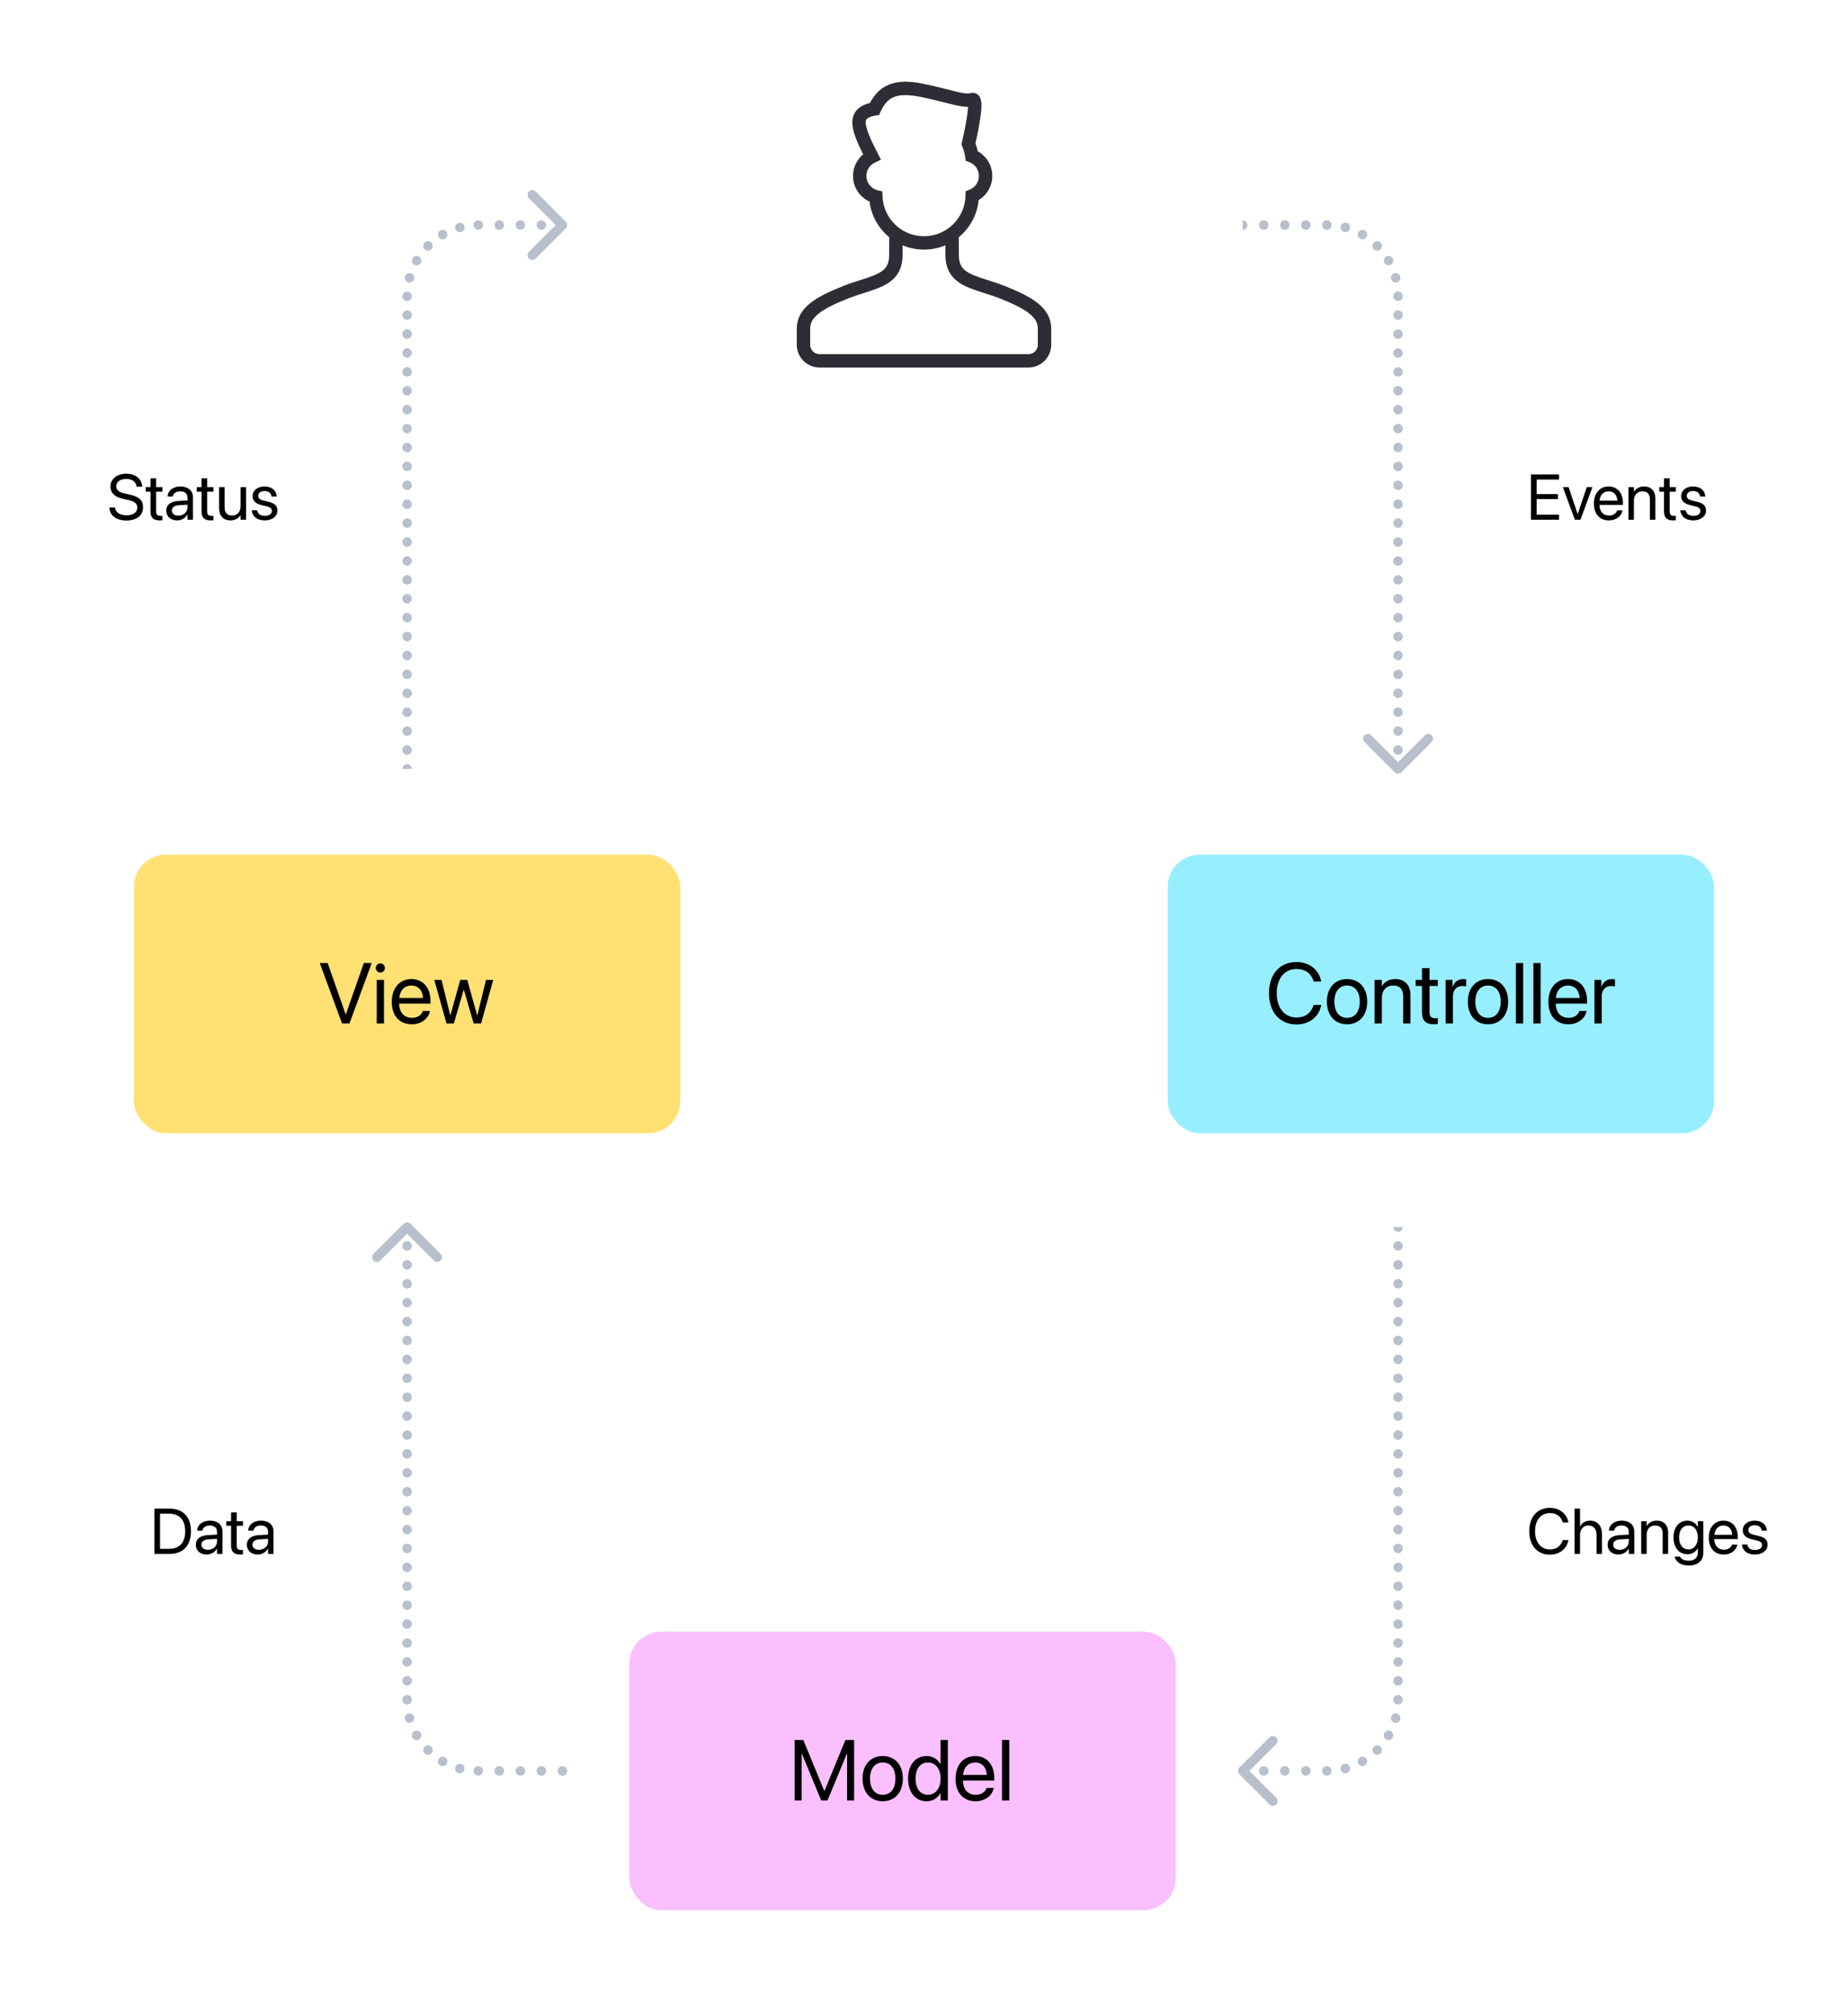 <svg width="690" height="752" viewBox="0 0 690 752" fill="none" xmlns="http://www.w3.org/2000/svg">
    <rect x="50" y="319" width="204" height="104" rx="12" fill="#FFE173"/>
    <path d="M127.703 382H130.484L138.797 359.453H135.844L129.125 378.625H129.062L122.344 359.453H119.391L127.703 382ZM142.016 363C142.969 363 143.719 362.234 143.719 361.297C143.719 360.344 142.969 359.594 142.016 359.594C141.078 359.594 140.312 360.344 140.312 361.297C140.312 362.234 141.078 363 142.016 363ZM140.656 382H143.375V365.75H140.656V382ZM153.766 382.312C157.312 382.312 159.969 380.188 160.5 377.5L160.531 377.344H157.859L157.812 377.484C157.344 378.875 155.891 379.906 153.828 379.906C150.938 379.906 149.094 377.953 149.031 374.609H160.734V373.609C160.734 368.734 158.031 365.438 153.594 365.438C149.156 365.438 146.281 368.891 146.281 373.922V373.938C146.281 379.047 149.094 382.312 153.766 382.312ZM153.578 367.844C155.953 367.844 157.703 369.328 157.969 372.484H149.078C149.375 369.453 151.219 367.844 153.578 367.844ZM166.703 382H169.469L173.125 369.422H173.188L176.859 382H179.625L184.156 365.75H181.469L178.219 378.969H178.156L174.469 365.75H171.844L168.172 378.969H168.109L164.859 365.75H162.156L166.703 382Z" fill="black"/>
    <rect x="436" y="319" width="204" height="104" rx="12" fill="#97EEFF"/>
    <path d="M484.109 382.375C488.828 382.375 492.438 379.578 493.297 375.266L493.328 375.109H490.484L490.438 375.25C489.453 378.219 487.266 379.781 484.109 379.781C479.625 379.781 476.703 376.203 476.703 370.719V370.703C476.703 365.219 479.609 361.672 484.109 361.672C487.281 361.672 489.5 363.266 490.375 366L490.484 366.344H493.328L493.297 366.188C492.438 361.922 488.797 359.078 484.109 359.078C477.828 359.078 473.812 363.609 473.812 370.703V370.719C473.812 377.812 477.844 382.375 484.109 382.375ZM502.969 382.312C507.453 382.312 510.484 379.062 510.484 373.875V373.844C510.484 368.656 507.438 365.438 502.953 365.438C498.469 365.438 495.438 368.672 495.438 373.844V373.875C495.438 379.047 498.453 382.312 502.969 382.312ZM502.984 379.906C500.109 379.906 498.219 377.703 498.219 373.875V373.844C498.219 370.047 500.125 367.844 502.953 367.844C505.828 367.844 507.703 370.031 507.703 373.844V373.875C507.703 377.688 505.844 379.906 502.984 379.906ZM513.234 382H515.953V372.438C515.953 369.672 517.625 367.844 520.188 367.844C522.688 367.844 523.922 369.297 523.922 371.938V382H526.641V371.453C526.641 367.75 524.578 365.438 521.016 365.438C518.547 365.438 516.891 366.547 516.016 368.062H515.953V365.75H513.234V382ZM535.391 382.312C535.922 382.312 536.5 382.25 536.844 382.203V380C536.609 380.016 536.297 380.062 535.969 380.062C534.516 380.062 533.75 379.578 533.75 377.844V368H536.844V365.75H533.75V361.359H530.938V365.75H528.562V368H530.938V377.859C530.938 380.969 532.406 382.312 535.391 382.312ZM539.766 382H542.484V371.844C542.484 369.547 543.859 368.031 545.969 368.031C546.625 368.031 547.203 368.109 547.422 368.188V365.547C547.203 365.516 546.797 365.438 546.328 365.438C544.422 365.438 542.922 366.578 542.391 368.375H542.328V365.75H539.766V382ZM555.594 382.312C560.078 382.312 563.109 379.062 563.109 373.875V373.844C563.109 368.656 560.062 365.438 555.578 365.438C551.094 365.438 548.062 368.672 548.062 373.844V373.875C548.062 379.047 551.078 382.312 555.594 382.312ZM555.609 379.906C552.734 379.906 550.844 377.703 550.844 373.875V373.844C550.844 370.047 552.75 367.844 555.578 367.844C558.453 367.844 560.328 370.031 560.328 373.844V373.875C560.328 377.688 558.469 379.906 555.609 379.906ZM566 382H568.719V359.453H566V382ZM572.531 382H575.25V359.453H572.531V382ZM585.609 382.312C589.156 382.312 591.812 380.188 592.344 377.5L592.375 377.344H589.703L589.656 377.484C589.188 378.875 587.734 379.906 585.672 379.906C582.781 379.906 580.938 377.953 580.875 374.609H592.578V373.609C592.578 368.734 589.875 365.438 585.438 365.438C581 365.438 578.125 368.891 578.125 373.922V373.938C578.125 379.047 580.938 382.312 585.609 382.312ZM585.422 367.844C587.797 367.844 589.547 369.328 589.812 372.484H580.922C581.219 369.453 583.062 367.844 585.422 367.844ZM595.328 382H598.047V371.844C598.047 369.547 599.422 368.031 601.531 368.031C602.188 368.031 602.766 368.109 602.984 368.188V365.547C602.766 365.516 602.359 365.438 601.891 365.438C599.984 365.438 598.484 366.578 597.953 368.375H597.891V365.75H595.328V382Z" fill="black"/>
    <rect x="235" y="609" width="204" height="104" rx="12" fill="#F9BFFF"/>
    <path d="M296.688 672H299.312V654.578H299.406L306.609 672H308.984L316.188 654.578H316.281V672H318.906V649.453H315.656L307.844 668.453H307.75L299.938 649.453H296.688V672ZM329.594 672.312C334.078 672.312 337.109 669.062 337.109 663.875V663.844C337.109 658.656 334.062 655.438 329.578 655.438C325.094 655.438 322.062 658.672 322.062 663.844V663.875C322.062 669.047 325.078 672.312 329.594 672.312ZM329.609 669.906C326.734 669.906 324.844 667.703 324.844 663.875V663.844C324.844 660.047 326.75 657.844 329.578 657.844C332.453 657.844 334.328 660.031 334.328 663.844V663.875C334.328 667.688 332.469 669.906 329.609 669.906ZM345.969 672.312C348.297 672.312 350.109 671.141 351.125 669.25H351.188V672H353.906V649.453H351.188V658.469H351.125C350.109 656.594 348.219 655.438 345.922 655.438C341.844 655.438 339.062 658.734 339.062 663.859V663.875C339.062 669 341.812 672.312 345.969 672.312ZM346.5 669.906C343.625 669.906 341.844 667.609 341.844 663.875V663.859C341.844 660.156 343.625 657.844 346.5 657.844C349.234 657.844 351.203 660.234 351.203 663.859V663.875C351.203 667.516 349.25 669.906 346.5 669.906ZM364.266 672.312C367.812 672.312 370.469 670.188 371 667.5L371.031 667.344H368.359L368.312 667.484C367.844 668.875 366.391 669.906 364.328 669.906C361.438 669.906 359.594 667.953 359.531 664.609H371.234V663.609C371.234 658.734 368.531 655.438 364.094 655.438C359.656 655.438 356.781 658.891 356.781 663.922V663.938C356.781 669.047 359.594 672.312 364.266 672.312ZM364.078 657.844C366.453 657.844 368.203 659.328 368.469 662.484H359.578C359.875 659.453 361.719 657.844 364.078 657.844ZM374.125 672H376.844V649.453H374.125V672Z" fill="black"/>
    <path d="M210 659.228C210.978 659.228 211.772 660.022 211.772 661C211.772 661.978 210.978 662.772 210 662.772V659.228ZM150.747 456.747C151.439 456.055 152.561 456.055 153.253 456.747L164.528 468.022C165.22 468.714 165.22 469.836 164.528 470.528C163.836 471.22 162.714 471.22 162.022 470.528L152 460.506L141.978 470.528C141.286 471.22 140.164 471.22 139.472 470.528C138.78 469.836 138.78 468.714 139.472 468.022L150.747 456.747ZM153.772 458.004C153.772 458.983 152.978 459.776 152 459.776C151.022 459.776 150.228 458.983 150.228 458.004H153.772ZM150.228 465.053C150.228 464.074 151.022 463.281 152 463.281C152.978 463.281 153.772 464.074 153.772 465.053H150.228ZM153.772 465.061C153.772 466.04 152.978 466.833 152 466.833C151.022 466.833 150.228 466.04 150.228 465.061H153.772ZM150.228 472.11C150.228 471.131 151.022 470.338 152 470.338C152.978 470.338 153.772 471.131 153.772 472.11H150.228ZM153.772 472.118C153.772 473.097 152.978 473.89 152 473.89C151.022 473.89 150.228 473.097 150.228 472.118H153.772ZM150.228 479.167C150.228 478.188 151.022 477.395 152 477.395C152.978 477.395 153.772 478.188 153.772 479.167H150.228ZM153.772 479.175C153.772 480.154 152.978 480.947 152 480.947C151.022 480.947 150.228 480.154 150.228 479.175H153.772ZM150.228 486.224C150.228 485.245 151.022 484.452 152 484.452C152.978 484.452 153.772 485.245 153.772 486.224H150.228ZM153.772 486.232C153.772 487.211 152.978 488.004 152 488.004C151.022 488.004 150.228 487.211 150.228 486.232H153.772ZM150.228 493.281C150.228 492.302 151.022 491.509 152 491.509C152.978 491.509 153.772 492.302 153.772 493.281H150.228ZM153.772 493.289C153.772 494.268 152.978 495.061 152 495.061C151.022 495.061 150.228 494.268 150.228 493.289H153.772ZM150.228 500.338C150.228 499.359 151.022 498.566 152 498.566C152.978 498.566 153.772 499.359 153.772 500.338H150.228ZM153.772 500.346C153.772 501.325 152.978 502.118 152 502.118C151.022 502.118 150.228 501.325 150.228 500.346H153.772ZM150.228 507.394C150.228 506.416 151.022 505.623 152 505.623C152.978 505.623 153.772 506.416 153.772 507.394H150.228ZM153.772 507.403C153.772 508.382 152.978 509.175 152 509.175C151.022 509.175 150.228 508.382 150.228 507.403H153.772ZM150.228 514.451C150.228 513.473 151.022 512.68 152 512.68C152.978 512.68 153.772 513.473 153.772 514.451H150.228ZM153.772 514.46C153.772 515.439 152.978 516.232 152 516.232C151.022 516.232 150.228 515.439 150.228 514.46H153.772ZM150.228 521.508C150.228 520.53 151.022 519.737 152 519.737C152.978 519.737 153.772 520.53 153.772 521.508H150.228ZM153.772 521.517C153.772 522.496 152.978 523.289 152 523.289C151.022 523.289 150.228 522.496 150.228 521.517H153.772ZM150.228 528.565C150.228 527.587 151.022 526.794 152 526.794C152.978 526.794 153.772 527.587 153.772 528.565H150.228ZM153.772 528.574C153.772 529.553 152.978 530.346 152 530.346C151.022 530.346 150.228 529.553 150.228 528.574H153.772ZM150.228 535.622C150.228 534.644 151.022 533.851 152 533.851C152.978 533.851 153.772 534.644 153.772 535.622H150.228ZM153.772 535.631C153.772 536.61 152.978 537.403 152 537.403C151.022 537.403 150.228 536.61 150.228 535.631H153.772ZM150.228 542.679C150.228 541.701 151.022 540.908 152 540.908C152.978 540.908 153.772 541.701 153.772 542.679H150.228ZM153.772 542.688C153.772 543.667 152.978 544.46 152 544.46C151.022 544.46 150.228 543.667 150.228 542.688H153.772ZM150.228 549.736C150.228 548.758 151.022 547.965 152 547.965C152.978 547.965 153.772 548.758 153.772 549.736H150.228ZM153.772 549.745C153.772 550.724 152.978 551.517 152 551.517C151.022 551.517 150.228 550.724 150.228 549.745H153.772ZM150.228 556.793C150.228 555.815 151.022 555.022 152 555.022C152.978 555.022 153.772 555.815 153.772 556.793H150.228ZM153.772 556.802C153.772 557.781 152.978 558.574 152 558.574C151.022 558.574 150.228 557.781 150.228 556.802H153.772ZM150.228 563.85C150.228 562.872 151.022 562.079 152 562.079C152.978 562.079 153.772 562.872 153.772 563.85H150.228ZM153.772 563.859C153.772 564.838 152.978 565.631 152 565.631C151.022 565.631 150.228 564.838 150.228 563.859H153.772ZM150.228 570.907C150.228 569.929 151.022 569.136 152 569.136C152.978 569.136 153.772 569.929 153.772 570.907H150.228ZM153.772 570.916C153.772 571.895 152.978 572.688 152 572.688C151.022 572.688 150.228 571.895 150.228 570.916H153.772ZM150.228 577.964C150.228 576.986 151.022 576.193 152 576.193C152.978 576.193 153.772 576.986 153.772 577.964H150.228ZM153.772 577.973C153.772 578.952 152.978 579.745 152 579.745C151.022 579.745 150.228 578.952 150.228 577.973H153.772ZM150.228 585.021C150.228 584.043 151.022 583.25 152 583.25C152.978 583.25 153.772 584.043 153.772 585.021H150.228ZM153.772 585.03C153.772 586.009 152.978 586.802 152 586.802C151.022 586.802 150.228 586.009 150.228 585.03H153.772ZM150.228 592.078C150.228 591.1 151.022 590.307 152 590.307C152.978 590.307 153.772 591.1 153.772 592.078H150.228ZM153.772 592.087C153.772 593.066 152.978 593.859 152 593.859C151.022 593.859 150.228 593.066 150.228 592.087H153.772ZM150.228 599.135C150.228 598.157 151.022 597.364 152 597.364C152.978 597.364 153.772 598.157 153.772 599.135H150.228ZM153.772 599.144C153.772 600.123 152.978 600.916 152 600.916C151.022 600.916 150.228 600.123 150.228 599.144H153.772ZM150.228 606.192C150.228 605.214 151.022 604.421 152 604.421C152.978 604.421 153.772 605.214 153.772 606.192H150.228ZM153.772 606.201C153.772 607.18 152.978 607.973 152 607.973C151.022 607.973 150.228 607.18 150.228 606.201H153.772ZM150.228 613.249C150.228 612.271 151.022 611.478 152 611.478C152.978 611.478 153.772 612.271 153.772 613.249H150.228ZM153.772 613.258C153.772 614.237 152.978 615.03 152 615.03C151.022 615.03 150.228 614.237 150.228 613.258H153.772ZM150.228 620.306C150.228 619.328 151.022 618.535 152 618.535C152.978 618.535 153.772 619.328 153.772 620.306H150.228ZM153.772 620.315C153.772 621.294 152.978 622.087 152 622.087C151.022 622.087 150.228 621.294 150.228 620.315H153.772ZM150.228 627.363C150.228 626.385 151.022 625.592 152 625.592C152.978 625.592 153.772 626.385 153.772 627.363H150.228ZM153.772 627.372C153.772 628.351 152.978 629.144 152 629.144C151.022 629.144 150.228 628.351 150.228 627.372H153.772ZM150.228 634.42C150.228 633.442 151.022 632.649 152 632.649C152.978 632.649 153.772 633.442 153.772 634.42H150.228ZM153.772 634.429C153.772 635.407 152.979 636.201 152 636.201C151.022 636.201 150.228 635.408 150.228 634.429L153.772 634.429ZM151.187 641.758C150.934 640.813 151.496 639.842 152.441 639.589C153.386 639.337 154.357 639.899 154.61 640.844L151.187 641.758ZM154.612 640.852C154.865 641.797 154.304 642.768 153.358 643.021C152.413 643.274 151.442 642.713 151.189 641.767L154.612 640.852ZM154.021 648.598C153.531 647.751 153.82 646.667 154.667 646.177C155.514 645.687 156.598 645.977 157.088 646.824L154.021 648.598ZM157.092 646.831C157.582 647.678 157.293 648.761 156.446 649.252C155.599 649.742 154.516 649.453 154.025 648.606L157.092 646.831ZM158.528 654.466C157.836 653.774 157.836 652.652 158.528 651.96C159.22 651.268 160.342 651.269 161.034 651.961L158.528 654.466ZM161.039 651.966C161.731 652.658 161.732 653.78 161.04 654.472C160.348 655.164 159.226 655.164 158.534 654.472L161.039 651.966ZM164.394 658.975C163.547 658.484 163.258 657.401 163.748 656.554C164.239 655.707 165.322 655.418 166.169 655.908L164.394 658.975ZM166.176 655.912C167.023 656.402 167.313 657.486 166.823 658.333C166.333 659.18 165.249 659.469 164.402 658.979L166.176 655.912ZM171.233 661.811C170.287 661.558 169.726 660.587 169.979 659.642C170.232 658.696 171.203 658.135 172.148 658.388L171.233 661.811ZM172.156 658.39C173.101 658.643 173.663 659.614 173.411 660.559C173.158 661.504 172.187 662.066 171.242 661.813L172.156 658.39ZM178.571 662.772C177.592 662.772 176.799 661.978 176.799 661C176.799 660.021 177.593 659.228 178.571 659.228L178.571 662.772ZM178.58 659.228C179.559 659.228 180.352 660.022 180.352 661C180.352 661.978 179.559 662.772 178.58 662.772V659.228ZM186.427 662.772C185.448 662.772 184.655 661.978 184.655 661C184.655 660.022 185.448 659.228 186.427 659.228V662.772ZM186.436 659.228C187.415 659.228 188.208 660.022 188.208 661C188.208 661.978 187.415 662.772 186.436 662.772V659.228ZM194.283 662.772C193.304 662.772 192.511 661.978 192.511 661C192.511 660.022 193.304 659.228 194.283 659.228V662.772ZM194.293 659.228C195.271 659.228 196.064 660.022 196.064 661C196.064 661.978 195.271 662.772 194.293 662.772V659.228ZM202.139 662.772C201.16 662.772 200.367 661.978 200.367 661C200.367 660.022 201.16 659.228 202.139 659.228V662.772ZM202.149 659.228C203.127 659.228 203.92 660.022 203.92 661C203.92 661.978 203.127 662.772 202.149 662.772V659.228ZM209.995 662.772C209.017 662.772 208.223 661.978 208.223 661C208.223 660.022 209.017 659.228 209.995 659.228V662.772ZM153.772 458V458.004H150.228V458H153.772ZM153.772 465.053V465.061H150.228V465.053H153.772ZM153.772 472.11V472.118H150.228V472.11H153.772ZM153.772 479.167V479.175H150.228V479.167H153.772ZM153.772 486.224V486.232H150.228V486.224H153.772ZM153.772 493.281V493.289H150.228V493.281H153.772ZM153.772 500.338V500.346H150.228V500.338H153.772ZM153.772 507.394V507.403H150.228V507.394H153.772ZM153.772 514.451V514.46H150.228V514.451H153.772ZM153.772 521.508V521.517H150.228V521.508H153.772ZM153.772 528.565V528.574H150.228V528.565H153.772ZM153.772 535.622V535.631H150.228V535.622H153.772ZM153.772 542.679V542.688H150.228V542.679H153.772ZM153.772 549.736V549.745H150.228V549.736H153.772ZM153.772 556.793V556.802H150.228V556.793H153.772ZM153.772 563.85V563.859H150.228V563.85H153.772ZM153.772 570.907V570.916H150.228V570.907H153.772ZM153.772 577.964V577.973H150.228V577.964H153.772ZM153.772 585.021V585.03H150.228V585.021H153.772ZM153.772 592.078V592.087H150.228V592.078H153.772ZM153.772 599.135V599.144H150.228V599.135H153.772ZM153.772 606.192V606.201H150.228V606.192H153.772ZM153.772 613.249V613.258H150.228V613.249H153.772ZM153.772 620.306V620.315H150.228V620.306H153.772ZM153.772 627.363V627.372H150.228V627.363H153.772ZM153.772 634.42V634.425H150.228V634.42H153.772ZM153.772 634.425C153.772 634.426 153.772 634.427 153.772 634.429L150.228 634.429C150.228 634.428 150.228 634.426 150.228 634.425H153.772ZM154.61 640.844C154.611 640.847 154.611 640.849 154.612 640.852L151.189 641.767C151.188 641.764 151.187 641.761 151.187 641.758L154.61 640.844ZM157.088 646.824C157.089 646.826 157.091 646.828 157.092 646.831L154.025 648.606C154.024 648.603 154.022 648.6 154.021 648.598L157.088 646.824ZM161.034 651.961C161.036 651.963 161.037 651.964 161.039 651.966L158.534 654.472C158.532 654.47 158.53 654.468 158.528 654.466L161.034 651.961ZM166.169 655.908C166.172 655.909 166.174 655.911 166.176 655.912L164.402 658.979C164.4 658.978 164.397 658.976 164.394 658.975L166.169 655.908ZM172.148 658.388C172.151 658.389 172.153 658.389 172.156 658.39L171.242 661.813C171.239 661.813 171.236 661.812 171.233 661.811L172.148 658.388ZM178.571 659.228C178.573 659.228 178.574 659.228 178.575 659.228V662.772C178.574 662.772 178.572 662.772 178.571 662.772L178.571 659.228ZM178.575 659.228H178.58V662.772H178.575V659.228ZM186.427 659.228H186.436V662.772H186.427V659.228ZM194.283 659.228H194.293V662.772H194.283V659.228ZM202.139 659.228H202.149V662.772H202.139V659.228ZM209.995 659.228H210V662.772H209.995V659.228Z" fill="#B8C0CD"/>
    <path d="M211.253 85.253C211.945 84.561 211.945 83.439 211.253 82.747L199.978 71.472C199.286 70.78 198.164 70.78 197.472 71.472C196.78 72.164 196.78 73.286 197.472 73.978L207.494 84L197.472 94.022C196.78 94.714 196.78 95.836 197.472 96.528C198.164 97.22 199.286 97.22 199.978 96.528L211.253 85.253ZM153.772 286.996C153.772 286.017 152.978 285.224 152 285.224C151.022 285.224 150.228 286.017 150.228 286.996H153.772ZM150.228 279.947C150.228 280.926 151.022 281.719 152 281.719C152.978 281.719 153.772 280.926 153.772 279.947H150.228ZM153.772 279.939C153.772 278.96 152.978 278.167 152 278.167C151.022 278.167 150.228 278.96 150.228 279.939H153.772ZM150.228 272.89C150.228 273.869 151.022 274.662 152 274.662C152.978 274.662 153.772 273.869 153.772 272.89H150.228ZM153.772 272.882C153.772 271.903 152.978 271.11 152 271.11C151.022 271.11 150.228 271.903 150.228 272.882H153.772ZM150.228 265.833C150.228 266.812 151.022 267.605 152 267.605C152.978 267.605 153.772 266.812 153.772 265.833H150.228ZM153.772 265.825C153.772 264.846 152.978 264.053 152 264.053C151.022 264.053 150.228 264.846 150.228 265.825H153.772ZM150.228 258.776C150.228 259.755 151.022 260.548 152 260.548C152.978 260.548 153.772 259.755 153.772 258.776H150.228ZM153.772 258.768C153.772 257.789 152.978 256.996 152 256.996C151.022 256.996 150.228 257.789 150.228 258.768H153.772ZM150.228 251.719C150.228 252.698 151.022 253.491 152 253.491C152.978 253.491 153.772 252.698 153.772 251.719H150.228ZM153.772 251.711C153.772 250.732 152.978 249.939 152 249.939C151.022 249.939 150.228 250.732 150.228 251.711H153.772ZM150.228 244.662C150.228 245.641 151.022 246.434 152 246.434C152.978 246.434 153.772 245.641 153.772 244.662H150.228ZM153.772 244.654C153.772 243.675 152.978 242.882 152 242.882C151.022 242.882 150.228 243.675 150.228 244.654H153.772ZM150.228 237.605C150.228 238.584 151.022 239.377 152 239.377C152.978 239.377 153.772 238.584 153.772 237.605H150.228ZM153.772 237.597C153.772 236.618 152.978 235.825 152 235.825C151.022 235.825 150.228 236.618 150.228 237.597H153.772ZM150.228 230.549C150.228 231.527 151.022 232.32 152 232.32C152.978 232.32 153.772 231.527 153.772 230.549H150.228ZM153.772 230.54C153.772 229.561 152.978 228.768 152 228.768C151.022 228.768 150.228 229.561 150.228 230.54H153.772ZM150.228 223.492C150.228 224.47 151.022 225.263 152 225.263C152.978 225.263 153.772 224.47 153.772 223.492H150.228ZM153.772 223.483C153.772 222.504 152.978 221.711 152 221.711C151.022 221.711 150.228 222.504 150.228 223.483H153.772ZM150.228 216.435C150.228 217.413 151.022 218.206 152 218.206C152.978 218.206 153.772 217.413 153.772 216.435H150.228ZM153.772 216.426C153.772 215.447 152.978 214.654 152 214.654C151.022 214.654 150.228 215.447 150.228 216.426H153.772ZM150.228 209.378C150.228 210.356 151.022 211.149 152 211.149C152.978 211.149 153.772 210.356 153.772 209.378H150.228ZM153.772 209.369C153.772 208.39 152.978 207.597 152 207.597C151.022 207.597 150.228 208.39 150.228 209.369H153.772ZM150.228 202.321C150.228 203.299 151.022 204.092 152 204.092C152.978 204.092 153.772 203.299 153.772 202.321H150.228ZM153.772 202.312C153.772 201.333 152.978 200.54 152 200.54C151.022 200.54 150.228 201.333 150.228 202.312H153.772ZM150.228 195.264C150.228 196.242 151.022 197.035 152 197.035C152.978 197.035 153.772 196.242 153.772 195.264H150.228ZM153.772 195.255C153.772 194.276 152.978 193.483 152 193.483C151.022 193.483 150.228 194.276 150.228 195.255H153.772ZM150.228 188.207C150.228 189.185 151.022 189.978 152 189.978C152.978 189.978 153.772 189.185 153.772 188.207H150.228ZM153.772 188.198C153.772 187.219 152.978 186.426 152 186.426C151.022 186.426 150.228 187.219 150.228 188.198H153.772ZM150.228 181.15C150.228 182.128 151.022 182.921 152 182.921C152.978 182.921 153.772 182.128 153.772 181.15H150.228ZM153.772 181.141C153.772 180.162 152.978 179.369 152 179.369C151.022 179.369 150.228 180.162 150.228 181.141H153.772ZM150.228 174.093C150.228 175.071 151.022 175.864 152 175.864C152.978 175.864 153.772 175.071 153.772 174.093H150.228ZM153.772 174.084C153.772 173.105 152.978 172.312 152 172.312C151.022 172.312 150.228 173.105 150.228 174.084H153.772ZM150.228 167.036C150.228 168.014 151.022 168.807 152 168.807C152.978 168.807 153.772 168.014 153.772 167.036H150.228ZM153.772 167.027C153.772 166.048 152.978 165.255 152 165.255C151.022 165.255 150.228 166.048 150.228 167.027H153.772ZM150.228 159.979C150.228 160.957 151.022 161.75 152 161.75C152.978 161.75 153.772 160.957 153.772 159.979H150.228ZM153.772 159.97C153.772 158.991 152.978 158.198 152 158.198C151.022 158.198 150.228 158.991 150.228 159.97H153.772ZM150.228 152.922C150.228 153.9 151.022 154.693 152 154.693C152.978 154.693 153.772 153.9 153.772 152.922H150.228ZM153.772 152.913C153.772 151.934 152.978 151.141 152 151.141C151.022 151.141 150.228 151.934 150.228 152.913H153.772ZM150.228 145.865C150.228 146.843 151.022 147.636 152 147.636C152.978 147.636 153.772 146.843 153.772 145.865H150.228ZM153.772 145.856C153.772 144.877 152.978 144.084 152 144.084C151.022 144.084 150.228 144.877 150.228 145.856H153.772ZM150.228 138.808C150.228 139.786 151.022 140.579 152 140.579C152.978 140.579 153.772 139.786 153.772 138.808H150.228ZM153.772 138.799C153.772 137.82 152.978 137.027 152 137.027C151.022 137.027 150.228 137.82 150.228 138.799H153.772ZM150.228 131.751C150.228 132.729 151.022 133.522 152 133.522C152.978 133.522 153.772 132.729 153.772 131.751H150.228ZM153.772 131.742C153.772 130.763 152.978 129.97 152 129.97C151.022 129.97 150.228 130.763 150.228 131.742H153.772ZM150.228 124.694C150.228 125.672 151.022 126.465 152 126.465C152.978 126.465 153.772 125.672 153.772 124.694H150.228ZM153.772 124.685C153.772 123.706 152.978 122.913 152 122.913C151.022 122.913 150.228 123.706 150.228 124.685H153.772ZM150.228 117.637C150.228 118.615 151.022 119.408 152 119.408C152.978 119.408 153.772 118.615 153.772 117.637H150.228ZM153.772 117.628C153.772 116.649 152.978 115.856 152 115.856C151.022 115.856 150.228 116.649 150.228 117.628H153.772ZM150.228 110.58C150.228 111.558 151.022 112.351 152 112.351C152.978 112.351 153.772 111.558 153.772 110.58H150.228ZM153.772 110.571C153.772 109.593 152.979 108.799 152 108.799C151.022 108.799 150.228 109.592 150.228 110.571L153.772 110.571ZM151.187 103.242C150.934 104.187 151.496 105.158 152.441 105.411C153.386 105.663 154.357 105.101 154.61 104.156L151.187 103.242ZM154.612 104.148C154.865 103.203 154.304 102.232 153.358 101.979C152.413 101.726 151.442 102.287 151.189 103.233L154.612 104.148ZM154.021 96.402C153.531 97.249 153.82 98.333 154.667 98.823C155.514 99.313 156.598 99.023 157.088 98.176L154.021 96.402ZM157.092 98.169C157.582 97.323 157.293 96.239 156.446 95.748C155.599 95.258 154.516 95.547 154.025 96.394L157.092 98.169ZM158.528 90.534C157.836 91.226 157.836 92.348 158.528 93.04C159.22 93.732 160.342 93.731 161.034 93.039L158.528 90.534ZM161.039 93.034C161.731 92.342 161.732 91.22 161.04 90.528C160.348 89.836 159.226 89.836 158.534 90.528L161.039 93.034ZM164.394 86.025C163.547 86.516 163.258 87.599 163.748 88.446C164.239 89.293 165.322 89.582 166.169 89.092L164.394 86.025ZM166.176 89.088C167.023 88.598 167.313 87.514 166.823 86.667C166.333 85.82 165.249 85.531 164.402 86.021L166.176 89.088ZM171.233 83.189C170.287 83.442 169.726 84.413 169.979 85.358C170.232 86.304 171.203 86.865 172.148 86.612L171.233 83.189ZM172.156 86.61C173.101 86.357 173.663 85.386 173.411 84.441C173.158 83.496 172.187 82.934 171.242 83.187L172.156 86.61ZM178.571 82.228C177.592 82.228 176.799 83.022 176.799 84C176.799 84.979 177.593 85.772 178.571 85.772L178.571 82.228ZM178.58 85.772C179.559 85.772 180.352 84.978 180.352 84C180.352 83.022 179.559 82.228 178.58 82.228V85.772ZM186.427 82.228C185.448 82.228 184.655 83.022 184.655 84C184.655 84.978 185.448 85.772 186.427 85.772V82.228ZM186.436 85.772C187.415 85.772 188.208 84.978 188.208 84C188.208 83.022 187.415 82.228 186.436 82.228V85.772ZM194.283 82.228C193.304 82.228 192.511 83.022 192.511 84C192.511 84.978 193.304 85.772 194.283 85.772V82.228ZM194.293 85.772C195.271 85.772 196.064 84.978 196.064 84C196.064 83.022 195.271 82.228 194.293 82.228V85.772ZM202.139 82.228C201.16 82.228 200.367 83.022 200.367 84C200.367 84.978 201.16 85.772 202.139 85.772V82.228ZM202.149 85.772C203.127 85.772 203.92 84.978 203.92 84C203.92 83.022 203.127 82.228 202.149 82.228V85.772ZM209.995 82.228C209.017 82.228 208.223 83.022 208.223 84C208.223 84.978 209.017 85.772 209.995 85.772V82.228ZM153.772 287V286.996H150.228V287H153.772ZM153.772 279.947V279.939H150.228V279.947H153.772ZM153.772 272.89V272.882H150.228V272.89H153.772ZM153.772 265.833V265.825H150.228V265.833H153.772ZM153.772 258.776V258.768H150.228V258.776H153.772ZM153.772 251.719V251.711H150.228V251.719H153.772ZM153.772 244.662V244.654H150.228V244.662H153.772ZM153.772 237.605V237.597H150.228V237.605H153.772ZM153.772 230.549V230.54H150.228V230.549H153.772ZM153.772 223.492V223.483H150.228V223.492H153.772ZM153.772 216.435V216.426H150.228V216.435H153.772ZM153.772 209.378V209.369H150.228V209.378H153.772ZM153.772 202.321V202.312H150.228V202.321H153.772ZM153.772 195.264V195.255H150.228V195.264H153.772ZM153.772 188.207V188.198H150.228V188.207H153.772ZM153.772 181.15V181.141H150.228V181.15H153.772ZM153.772 174.093V174.084H150.228V174.093H153.772ZM153.772 167.036V167.027H150.228V167.036H153.772ZM153.772 159.979V159.97H150.228V159.979H153.772ZM153.772 152.922V152.913H150.228V152.922H153.772ZM153.772 145.865V145.856H150.228V145.865H153.772ZM153.772 138.808V138.799H150.228V138.808H153.772ZM153.772 131.751V131.742H150.228V131.751H153.772ZM153.772 124.694V124.685H150.228V124.694H153.772ZM153.772 117.637V117.628H150.228V117.637H153.772ZM153.772 110.58V110.575H150.228V110.58H153.772ZM153.772 110.575C153.772 110.574 153.772 110.573 153.772 110.571L150.228 110.571C150.228 110.572 150.228 110.574 150.228 110.575H153.772ZM154.61 104.156C154.611 104.153 154.611 104.151 154.612 104.148L151.189 103.233C151.188 103.236 151.187 103.239 151.187 103.242L154.61 104.156ZM157.088 98.176C157.089 98.174 157.091 98.172 157.092 98.169L154.025 96.394C154.024 96.397 154.022 96.4 154.021 96.402L157.088 98.176ZM161.034 93.039C161.036 93.037 161.037 93.036 161.039 93.034L158.534 90.528C158.532 90.53 158.53 90.532 158.528 90.534L161.034 93.039ZM166.169 89.092C166.172 89.091 166.174 89.089 166.176 89.088L164.402 86.021C164.4 86.022 164.397 86.024 164.394 86.025L166.169 89.092ZM172.148 86.612C172.151 86.611 172.153 86.611 172.156 86.61L171.242 83.187C171.239 83.187 171.236 83.188 171.233 83.189L172.148 86.612ZM178.571 85.772C178.573 85.772 178.574 85.772 178.575 85.772V82.228C178.574 82.228 178.572 82.228 178.571 82.228L178.571 85.772ZM178.575 85.772H178.58V82.228H178.575V85.772ZM186.427 85.772H186.436V82.228H186.427V85.772ZM194.283 85.772H194.293V82.228H194.283V85.772ZM202.139 85.772H202.149V82.228H202.139V85.772ZM209.995 85.772H210V82.228H209.995V85.772Z" fill="#B8C0CD"/>
    <path d="M462.747 659.747C462.055 660.439 462.055 661.561 462.747 662.253L474.022 673.528C474.714 674.22 475.836 674.22 476.528 673.528C477.22 672.836 477.22 671.714 476.528 671.022L466.506 661L476.528 650.978C477.22 650.286 477.22 649.164 476.528 648.472C475.836 647.78 474.714 647.78 474.022 648.472L462.747 659.747ZM520.228 458.004C520.228 458.983 521.022 459.776 522 459.776C522.978 459.776 523.772 458.983 523.772 458.004H520.228ZM523.772 465.053C523.772 464.074 522.978 463.281 522 463.281C521.022 463.281 520.228 464.074 520.228 465.053H523.772ZM520.228 465.061C520.228 466.04 521.022 466.833 522 466.833C522.978 466.833 523.772 466.04 523.772 465.061H520.228ZM523.772 472.11C523.772 471.131 522.978 470.338 522 470.338C521.022 470.338 520.228 471.131 520.228 472.11H523.772ZM520.228 472.118C520.228 473.097 521.022 473.89 522 473.89C522.978 473.89 523.772 473.097 523.772 472.118H520.228ZM523.772 479.167C523.772 478.188 522.978 477.395 522 477.395C521.022 477.395 520.228 478.188 520.228 479.167H523.772ZM520.228 479.175C520.228 480.154 521.022 480.947 522 480.947C522.978 480.947 523.772 480.154 523.772 479.175H520.228ZM523.772 486.224C523.772 485.245 522.978 484.452 522 484.452C521.022 484.452 520.228 485.245 520.228 486.224H523.772ZM520.228 486.232C520.228 487.211 521.022 488.004 522 488.004C522.978 488.004 523.772 487.211 523.772 486.232H520.228ZM523.772 493.281C523.772 492.302 522.978 491.509 522 491.509C521.022 491.509 520.228 492.302 520.228 493.281H523.772ZM520.228 493.289C520.228 494.268 521.022 495.061 522 495.061C522.978 495.061 523.772 494.268 523.772 493.289H520.228ZM523.772 500.338C523.772 499.359 522.978 498.566 522 498.566C521.022 498.566 520.228 499.359 520.228 500.338H523.772ZM520.228 500.346C520.228 501.325 521.022 502.118 522 502.118C522.978 502.118 523.772 501.325 523.772 500.346H520.228ZM523.772 507.395C523.772 506.416 522.978 505.623 522 505.623C521.022 505.623 520.228 506.416 520.228 507.395H523.772ZM520.228 507.403C520.228 508.382 521.022 509.175 522 509.175C522.978 509.175 523.772 508.382 523.772 507.403H520.228ZM523.772 514.451C523.772 513.473 522.978 512.68 522 512.68C521.022 512.68 520.228 513.473 520.228 514.451H523.772ZM520.228 514.46C520.228 515.439 521.022 516.232 522 516.232C522.978 516.232 523.772 515.439 523.772 514.46H520.228ZM523.772 521.508C523.772 520.53 522.978 519.737 522 519.737C521.022 519.737 520.228 520.53 520.228 521.508H523.772ZM520.228 521.517C520.228 522.496 521.022 523.289 522 523.289C522.978 523.289 523.772 522.496 523.772 521.517H520.228ZM523.772 528.565C523.772 527.587 522.978 526.794 522 526.794C521.022 526.794 520.228 527.587 520.228 528.565H523.772ZM520.228 528.574C520.228 529.553 521.022 530.346 522 530.346C522.978 530.346 523.772 529.553 523.772 528.574H520.228ZM523.772 535.622C523.772 534.644 522.978 533.851 522 533.851C521.022 533.851 520.228 534.644 520.228 535.622H523.772ZM520.228 535.631C520.228 536.61 521.022 537.403 522 537.403C522.978 537.403 523.772 536.61 523.772 535.631H520.228ZM523.772 542.679C523.772 541.701 522.978 540.908 522 540.908C521.022 540.908 520.228 541.701 520.228 542.679H523.772ZM520.228 542.688C520.228 543.667 521.022 544.46 522 544.46C522.978 544.46 523.772 543.667 523.772 542.688H520.228ZM523.772 549.736C523.772 548.758 522.978 547.965 522 547.965C521.022 547.965 520.228 548.758 520.228 549.736H523.772ZM520.228 549.745C520.228 550.724 521.022 551.517 522 551.517C522.978 551.517 523.772 550.724 523.772 549.745H520.228ZM523.772 556.793C523.772 555.815 522.978 555.022 522 555.022C521.022 555.022 520.228 555.815 520.228 556.793H523.772ZM520.228 556.802C520.228 557.781 521.022 558.574 522 558.574C522.978 558.574 523.772 557.781 523.772 556.802H520.228ZM523.772 563.85C523.772 562.872 522.978 562.079 522 562.079C521.022 562.079 520.228 562.872 520.228 563.85H523.772ZM520.228 563.859C520.228 564.838 521.022 565.631 522 565.631C522.978 565.631 523.772 564.838 523.772 563.859H520.228ZM523.772 570.907C523.772 569.929 522.978 569.136 522 569.136C521.022 569.136 520.228 569.929 520.228 570.907H523.772ZM520.228 570.916C520.228 571.895 521.022 572.688 522 572.688C522.978 572.688 523.772 571.895 523.772 570.916H520.228ZM523.772 577.964C523.772 576.986 522.978 576.193 522 576.193C521.022 576.193 520.228 576.986 520.228 577.964H523.772ZM520.228 577.973C520.228 578.952 521.022 579.745 522 579.745C522.978 579.745 523.772 578.952 523.772 577.973H520.228ZM523.772 585.021C523.772 584.043 522.978 583.25 522 583.25C521.022 583.25 520.228 584.043 520.228 585.021H523.772ZM520.228 585.03C520.228 586.009 521.022 586.802 522 586.802C522.978 586.802 523.772 586.009 523.772 585.03H520.228ZM523.772 592.078C523.772 591.1 522.978 590.307 522 590.307C521.022 590.307 520.228 591.1 520.228 592.078H523.772ZM520.228 592.087C520.228 593.066 521.022 593.859 522 593.859C522.978 593.859 523.772 593.066 523.772 592.087H520.228ZM523.772 599.135C523.772 598.157 522.978 597.364 522 597.364C521.022 597.364 520.228 598.157 520.228 599.135H523.772ZM520.228 599.144C520.228 600.123 521.022 600.916 522 600.916C522.978 600.916 523.772 600.123 523.772 599.144H520.228ZM523.772 606.192C523.772 605.214 522.978 604.421 522 604.421C521.022 604.421 520.228 605.214 520.228 606.192H523.772ZM520.228 606.201C520.228 607.18 521.022 607.973 522 607.973C522.978 607.973 523.772 607.18 523.772 606.201H520.228ZM523.772 613.249C523.772 612.271 522.978 611.478 522 611.478C521.022 611.478 520.228 612.271 520.228 613.249H523.772ZM520.228 613.258C520.228 614.237 521.022 615.03 522 615.03C522.978 615.03 523.772 614.237 523.772 613.258H520.228ZM523.772 620.306C523.772 619.328 522.978 618.535 522 618.535C521.022 618.535 520.228 619.328 520.228 620.306H523.772ZM520.228 620.315C520.228 621.294 521.022 622.087 522 622.087C522.978 622.087 523.772 621.294 523.772 620.315H520.228ZM523.772 627.363C523.772 626.385 522.978 625.592 522 625.592C521.022 625.592 520.228 626.385 520.228 627.363H523.772ZM520.228 627.372C520.228 628.351 521.022 629.144 522 629.144C522.978 629.144 523.772 628.351 523.772 627.372H520.228ZM523.772 634.42C523.772 633.442 522.978 632.649 522 632.649C521.022 632.649 520.228 633.442 520.228 634.42H523.772ZM520.228 634.429C520.228 635.407 521.021 636.201 522 636.201C522.978 636.201 523.772 635.408 523.772 634.429L520.228 634.429ZM522.813 641.758C523.066 640.813 522.504 639.842 521.559 639.589C520.614 639.337 519.643 639.899 519.39 640.844L522.813 641.758ZM519.388 640.852C519.135 641.797 519.696 642.768 520.642 643.021C521.587 643.274 522.558 642.713 522.811 641.767L519.388 640.852ZM519.979 648.598C520.469 647.751 520.18 646.667 519.333 646.177C518.486 645.687 517.402 645.977 516.912 646.824L519.979 648.598ZM516.908 646.831C516.418 647.678 516.707 648.761 517.554 649.252C518.401 649.742 519.484 649.453 519.975 648.606L516.908 646.831ZM515.472 654.466C516.164 653.774 516.164 652.652 515.472 651.96C514.78 651.268 513.658 651.269 512.966 651.961L515.472 654.466ZM512.961 651.966C512.269 652.658 512.268 653.78 512.96 654.472C513.652 655.164 514.774 655.164 515.466 654.472L512.961 651.966ZM509.606 658.975C510.453 658.484 510.742 657.401 510.252 656.554C509.761 655.707 508.678 655.418 507.831 655.908L509.606 658.975ZM507.824 655.912C506.977 656.402 506.687 657.486 507.177 658.333C507.667 659.18 508.751 659.469 509.598 658.979L507.824 655.912ZM502.767 661.811C503.713 661.558 504.274 660.587 504.021 659.642C503.768 658.696 502.797 658.135 501.852 658.388L502.767 661.811ZM501.844 658.39C500.899 658.643 500.337 659.614 500.589 660.559C500.842 661.504 501.813 662.066 502.758 661.813L501.844 658.39ZM495.429 662.772C496.408 662.772 497.201 661.978 497.201 661C497.201 660.021 496.407 659.228 495.429 659.228L495.429 662.772ZM495.42 659.228C494.441 659.228 493.648 660.022 493.648 661C493.648 661.978 494.441 662.772 495.42 662.772V659.228ZM487.573 662.772C488.552 662.772 489.345 661.978 489.345 661C489.345 660.022 488.552 659.228 487.573 659.228V662.772ZM487.564 659.228C486.585 659.228 485.792 660.022 485.792 661C485.792 661.978 486.585 662.772 487.564 662.772V659.228ZM479.717 662.772C480.696 662.772 481.489 661.978 481.489 661C481.489 660.022 480.696 659.228 479.717 659.228V662.772ZM479.707 659.228C478.729 659.228 477.936 660.022 477.936 661C477.936 661.978 478.729 662.772 479.707 662.772V659.228ZM471.861 662.772C472.84 662.772 473.633 661.978 473.633 661C473.633 660.022 472.84 659.228 471.861 659.228V662.772ZM471.851 659.228C470.873 659.228 470.08 660.022 470.08 661C470.08 661.978 470.873 662.772 471.851 662.772V659.228ZM464.005 662.772C464.983 662.772 465.777 661.978 465.777 661C465.777 660.022 464.983 659.228 464.005 659.228V662.772ZM520.228 458V458.004H523.772V458H520.228ZM520.228 465.053V465.061H523.772V465.053H520.228ZM520.228 472.11V472.118H523.772V472.11H520.228ZM520.228 479.167V479.175H523.772V479.167H520.228ZM520.228 486.224V486.232H523.772V486.224H520.228ZM520.228 493.281V493.289H523.772V493.281H520.228ZM520.228 500.338V500.346H523.772V500.338H520.228ZM520.228 507.395V507.403H523.772V507.395H520.228ZM520.228 514.451V514.46H523.772V514.451H520.228ZM520.228 521.508V521.517H523.772V521.508H520.228ZM520.228 528.565V528.574H523.772V528.565H520.228ZM520.228 535.622V535.631H523.772V535.622H520.228ZM520.228 542.679V542.688H523.772V542.679H520.228ZM520.228 549.736V549.745H523.772V549.736H520.228ZM520.228 556.793V556.802H523.772V556.793H520.228ZM520.228 563.85V563.859H523.772V563.85H520.228ZM520.228 570.907V570.916H523.772V570.907H520.228ZM520.228 577.964V577.973H523.772V577.964H520.228ZM520.228 585.021V585.03H523.772V585.021H520.228ZM520.228 592.078V592.087H523.772V592.078H520.228ZM520.228 599.135V599.144H523.772V599.135H520.228ZM520.228 606.192V606.201H523.772V606.192H520.228ZM520.228 613.249V613.258H523.772V613.249H520.228ZM520.228 620.306V620.315H523.772V620.306H520.228ZM520.228 627.363V627.372H523.772V627.363H520.228ZM520.228 634.42V634.425H523.772V634.42H520.228ZM520.228 634.425C520.228 634.426 520.228 634.427 520.228 634.429L523.772 634.429C523.772 634.428 523.772 634.426 523.772 634.425H520.228ZM519.39 640.844C519.389 640.847 519.389 640.849 519.388 640.852L522.811 641.767C522.812 641.764 522.813 641.761 522.813 641.758L519.39 640.844ZM516.912 646.824C516.911 646.826 516.909 646.828 516.908 646.831L519.975 648.606C519.976 648.603 519.978 648.6 519.979 648.598L516.912 646.824ZM512.966 651.961C512.964 651.963 512.963 651.964 512.961 651.966L515.466 654.472C515.468 654.47 515.47 654.468 515.472 654.466L512.966 651.961ZM507.831 655.908C507.828 655.909 507.826 655.911 507.824 655.912L509.598 658.979C509.6 658.978 509.603 658.976 509.606 658.975L507.831 655.908ZM501.852 658.388C501.849 658.389 501.847 658.389 501.844 658.39L502.758 661.813C502.761 661.813 502.764 661.812 502.767 661.811L501.852 658.388ZM495.429 659.228C495.427 659.228 495.426 659.228 495.425 659.228V662.772C495.426 662.772 495.428 662.772 495.429 662.772L495.429 659.228ZM495.425 659.228H495.42V662.772H495.425V659.228ZM487.573 659.228H487.564V662.772H487.573V659.228ZM479.717 659.228H479.707V662.772H479.717V659.228ZM471.861 659.228H471.851V662.772H471.861V659.228ZM464.005 659.228H464V662.772H464.005V659.228Z" fill="#B8C0CD"/>
    <path d="M523.253 288.253C522.561 288.945 521.439 288.945 520.747 288.253L509.472 276.978C508.78 276.286 508.78 275.164 509.472 274.472C510.164 273.78 511.286 273.78 511.978 274.472L522 284.494L532.022 274.472C532.714 273.78 533.836 273.78 534.528 274.472C535.22 275.164 535.22 276.286 534.528 276.978L523.253 288.253ZM520.228 286.996C520.228 286.017 521.022 285.224 522 285.224C522.978 285.224 523.772 286.017 523.772 286.996H520.228ZM523.772 279.947C523.772 280.926 522.978 281.719 522 281.719C521.022 281.719 520.228 280.926 520.228 279.947H523.772ZM520.228 279.939C520.228 278.96 521.022 278.167 522 278.167C522.978 278.167 523.772 278.96 523.772 279.939H520.228ZM523.772 272.89C523.772 273.869 522.978 274.662 522 274.662C521.022 274.662 520.228 273.869 520.228 272.89H523.772ZM520.228 272.882C520.228 271.903 521.022 271.11 522 271.11C522.978 271.11 523.772 271.903 523.772 272.882H520.228ZM523.772 265.833C523.772 266.812 522.978 267.605 522 267.605C521.022 267.605 520.228 266.812 520.228 265.833H523.772ZM520.228 265.825C520.228 264.846 521.022 264.053 522 264.053C522.978 264.053 523.772 264.846 523.772 265.825H520.228ZM523.772 258.776C523.772 259.755 522.978 260.548 522 260.548C521.022 260.548 520.228 259.755 520.228 258.776H523.772ZM520.228 258.768C520.228 257.789 521.022 256.996 522 256.996C522.978 256.996 523.772 257.789 523.772 258.768H520.228ZM523.772 251.719C523.772 252.698 522.978 253.491 522 253.491C521.022 253.491 520.228 252.698 520.228 251.719H523.772ZM520.228 251.711C520.228 250.732 521.022 249.939 522 249.939C522.978 249.939 523.772 250.732 523.772 251.711H520.228ZM523.772 244.662C523.772 245.641 522.978 246.434 522 246.434C521.022 246.434 520.228 245.641 520.228 244.662H523.772ZM520.228 244.654C520.228 243.675 521.022 242.882 522 242.882C522.978 242.882 523.772 243.675 523.772 244.654H520.228ZM523.772 237.605C523.772 238.584 522.978 239.377 522 239.377C521.022 239.377 520.228 238.584 520.228 237.605H523.772ZM520.228 237.597C520.228 236.618 521.022 235.825 522 235.825C522.978 235.825 523.772 236.618 523.772 237.597H520.228ZM523.772 230.549C523.772 231.527 522.978 232.32 522 232.32C521.022 232.32 520.228 231.527 520.228 230.549H523.772ZM520.228 230.54C520.228 229.561 521.022 228.768 522 228.768C522.978 228.768 523.772 229.561 523.772 230.54H520.228ZM523.772 223.492C523.772 224.47 522.978 225.263 522 225.263C521.022 225.263 520.228 224.47 520.228 223.492H523.772ZM520.228 223.483C520.228 222.504 521.022 221.711 522 221.711C522.978 221.711 523.772 222.504 523.772 223.483H520.228ZM523.772 216.435C523.772 217.413 522.978 218.206 522 218.206C521.022 218.206 520.228 217.413 520.228 216.435H523.772ZM520.228 216.426C520.228 215.447 521.022 214.654 522 214.654C522.978 214.654 523.772 215.447 523.772 216.426H520.228ZM523.772 209.378C523.772 210.356 522.978 211.149 522 211.149C521.022 211.149 520.228 210.356 520.228 209.378H523.772ZM520.228 209.369C520.228 208.39 521.022 207.597 522 207.597C522.978 207.597 523.772 208.39 523.772 209.369H520.228ZM523.772 202.321C523.772 203.299 522.978 204.092 522 204.092C521.022 204.092 520.228 203.299 520.228 202.321H523.772ZM520.228 202.312C520.228 201.333 521.022 200.54 522 200.54C522.978 200.54 523.772 201.333 523.772 202.312H520.228ZM523.772 195.264C523.772 196.242 522.978 197.035 522 197.035C521.022 197.035 520.228 196.242 520.228 195.264H523.772ZM520.228 195.255C520.228 194.276 521.022 193.483 522 193.483C522.978 193.483 523.772 194.276 523.772 195.255H520.228ZM523.772 188.207C523.772 189.185 522.978 189.978 522 189.978C521.022 189.978 520.228 189.185 520.228 188.207H523.772ZM520.228 188.198C520.228 187.219 521.022 186.426 522 186.426C522.978 186.426 523.772 187.219 523.772 188.198H520.228ZM523.772 181.15C523.772 182.128 522.978 182.921 522 182.921C521.022 182.921 520.228 182.128 520.228 181.15H523.772ZM520.228 181.141C520.228 180.162 521.022 179.369 522 179.369C522.978 179.369 523.772 180.162 523.772 181.141H520.228ZM523.772 174.093C523.772 175.071 522.978 175.864 522 175.864C521.022 175.864 520.228 175.071 520.228 174.093H523.772ZM520.228 174.084C520.228 173.105 521.022 172.312 522 172.312C522.978 172.312 523.772 173.105 523.772 174.084H520.228ZM523.772 167.036C523.772 168.014 522.978 168.807 522 168.807C521.022 168.807 520.228 168.014 520.228 167.036H523.772ZM520.228 167.027C520.228 166.048 521.022 165.255 522 165.255C522.978 165.255 523.772 166.048 523.772 167.027H520.228ZM523.772 159.979C523.772 160.957 522.978 161.75 522 161.75C521.022 161.75 520.228 160.957 520.228 159.979H523.772ZM520.228 159.97C520.228 158.991 521.022 158.198 522 158.198C522.978 158.198 523.772 158.991 523.772 159.97H520.228ZM523.772 152.922C523.772 153.9 522.978 154.693 522 154.693C521.022 154.693 520.228 153.9 520.228 152.922H523.772ZM520.228 152.913C520.228 151.934 521.022 151.141 522 151.141C522.978 151.141 523.772 151.934 523.772 152.913H520.228ZM523.772 145.865C523.772 146.843 522.978 147.636 522 147.636C521.022 147.636 520.228 146.843 520.228 145.865H523.772ZM520.228 145.856C520.228 144.877 521.022 144.084 522 144.084C522.978 144.084 523.772 144.877 523.772 145.856H520.228ZM523.772 138.808C523.772 139.786 522.978 140.579 522 140.579C521.022 140.579 520.228 139.786 520.228 138.808H523.772ZM520.228 138.799C520.228 137.82 521.022 137.027 522 137.027C522.978 137.027 523.772 137.82 523.772 138.799H520.228ZM523.772 131.751C523.772 132.729 522.978 133.522 522 133.522C521.022 133.522 520.228 132.729 520.228 131.751H523.772ZM520.228 131.742C520.228 130.763 521.022 129.97 522 129.97C522.978 129.97 523.772 130.763 523.772 131.742H520.228ZM523.772 124.694C523.772 125.672 522.978 126.465 522 126.465C521.022 126.465 520.228 125.672 520.228 124.694H523.772ZM520.228 124.685C520.228 123.706 521.022 122.913 522 122.913C522.978 122.913 523.772 123.706 523.772 124.685H520.228ZM523.772 117.637C523.772 118.615 522.978 119.408 522 119.408C521.022 119.408 520.228 118.615 520.228 117.637H523.772ZM520.228 117.628C520.228 116.649 521.022 115.856 522 115.856C522.978 115.856 523.772 116.649 523.772 117.628H520.228ZM523.772 110.58C523.772 111.558 522.978 112.351 522 112.351C521.022 112.351 520.228 111.558 520.228 110.58H523.772ZM520.228 110.571C520.228 109.593 521.021 108.799 522 108.799C522.978 108.799 523.772 109.592 523.772 110.571L520.228 110.571ZM522.813 103.242C523.066 104.187 522.504 105.158 521.559 105.411C520.614 105.663 519.643 105.101 519.39 104.156L522.813 103.242ZM519.388 104.148C519.135 103.203 519.696 102.232 520.642 101.979C521.587 101.726 522.558 102.287 522.811 103.233L519.388 104.148ZM519.979 96.402C520.469 97.249 520.18 98.333 519.333 98.823C518.486 99.313 517.402 99.023 516.912 98.176L519.979 96.402ZM516.908 98.169C516.418 97.323 516.707 96.239 517.554 95.748C518.401 95.258 519.484 95.547 519.975 96.394L516.908 98.169ZM515.472 90.534C516.164 91.226 516.164 92.348 515.472 93.04C514.78 93.732 513.658 93.731 512.966 93.039L515.472 90.534ZM512.961 93.034C512.269 92.342 512.268 91.22 512.96 90.528C513.652 89.836 514.774 89.836 515.466 90.528L512.961 93.034ZM509.606 86.025C510.453 86.516 510.742 87.599 510.252 88.446C509.761 89.293 508.678 89.582 507.831 89.092L509.606 86.025ZM507.824 89.088C506.977 88.598 506.687 87.514 507.177 86.667C507.667 85.82 508.751 85.531 509.598 86.021L507.824 89.088ZM502.767 83.189C503.713 83.442 504.274 84.413 504.021 85.358C503.768 86.304 502.797 86.865 501.852 86.612L502.767 83.189ZM501.844 86.61C500.899 86.357 500.337 85.386 500.589 84.441C500.842 83.496 501.813 82.934 502.758 83.187L501.844 86.61ZM495.429 82.228C496.408 82.228 497.201 83.022 497.201 84C497.201 84.979 496.407 85.772 495.429 85.772L495.429 82.228ZM495.42 85.772C494.441 85.772 493.648 84.978 493.648 84C493.648 83.022 494.441 82.228 495.42 82.228V85.772ZM487.573 82.228C488.552 82.228 489.345 83.022 489.345 84C489.345 84.978 488.552 85.772 487.573 85.772V82.228ZM487.564 85.772C486.585 85.772 485.792 84.978 485.792 84C485.792 83.022 486.585 82.228 487.564 82.228V85.772ZM479.717 82.228C480.696 82.228 481.489 83.022 481.489 84C481.489 84.978 480.696 85.772 479.717 85.772V82.228ZM479.707 85.772C478.729 85.772 477.936 84.978 477.936 84C477.936 83.022 478.729 82.228 479.707 82.228V85.772ZM471.861 82.228C472.84 82.228 473.633 83.022 473.633 84C473.633 84.978 472.84 85.772 471.861 85.772V82.228ZM471.851 85.772C470.873 85.772 470.08 84.978 470.08 84C470.08 83.022 470.873 82.228 471.851 82.228V85.772ZM464.005 82.228C464.983 82.228 465.777 83.022 465.777 84C465.777 84.978 464.983 85.772 464.005 85.772V82.228ZM520.228 287V286.996H523.772V287H520.228ZM520.228 279.947V279.939H523.772V279.947H520.228ZM520.228 272.89V272.882H523.772V272.89H520.228ZM520.228 265.833V265.825H523.772V265.833H520.228ZM520.228 258.776V258.768H523.772V258.776H520.228ZM520.228 251.719V251.711H523.772V251.719H520.228ZM520.228 244.662V244.654H523.772V244.662H520.228ZM520.228 237.605V237.597H523.772V237.605H520.228ZM520.228 230.549V230.54H523.772V230.549H520.228ZM520.228 223.492V223.483H523.772V223.492H520.228ZM520.228 216.435V216.426H523.772V216.435H520.228ZM520.228 209.378V209.369H523.772V209.378H520.228ZM520.228 202.321V202.312H523.772V202.321H520.228ZM520.228 195.264V195.255H523.772V195.264H520.228ZM520.228 188.207V188.198H523.772V188.207H520.228ZM520.228 181.15V181.141H523.772V181.15H520.228ZM520.228 174.093V174.084H523.772V174.093H520.228ZM520.228 167.036V167.027H523.772V167.036H520.228ZM520.228 159.979V159.97H523.772V159.979H520.228ZM520.228 152.922V152.913H523.772V152.922H520.228ZM520.228 145.865V145.856H523.772V145.865H520.228ZM520.228 138.808V138.799H523.772V138.808H520.228ZM520.228 131.751V131.742H523.772V131.751H520.228ZM520.228 124.694V124.685H523.772V124.694H520.228ZM520.228 117.637V117.628H523.772V117.637H520.228ZM520.228 110.58V110.575H523.772V110.58H520.228ZM520.228 110.575C520.228 110.574 520.228 110.573 520.228 110.571L523.772 110.571C523.772 110.572 523.772 110.574 523.772 110.575H520.228ZM519.39 104.156C519.389 104.153 519.389 104.151 519.388 104.148L522.811 103.233C522.812 103.236 522.813 103.239 522.813 103.242L519.39 104.156ZM516.912 98.176C516.911 98.174 516.909 98.172 516.908 98.169L519.975 96.394C519.976 96.397 519.978 96.4 519.979 96.402L516.912 98.176ZM512.966 93.039C512.964 93.037 512.963 93.036 512.961 93.034L515.466 90.528C515.468 90.53 515.47 90.532 515.472 90.534L512.966 93.039ZM507.831 89.092C507.828 89.091 507.826 89.089 507.824 89.088L509.598 86.021C509.6 86.022 509.603 86.024 509.606 86.025L507.831 89.092ZM501.852 86.612C501.849 86.611 501.847 86.611 501.844 86.61L502.758 83.187C502.761 83.187 502.764 83.188 502.767 83.189L501.852 86.612ZM495.429 85.772C495.427 85.772 495.426 85.772 495.425 85.772V82.228C495.426 82.228 495.428 82.228 495.429 82.228L495.429 85.772ZM495.425 85.772H495.42V82.228H495.425V85.772ZM487.573 85.772H487.564V82.228H487.573V85.772ZM479.717 85.772H479.707V82.228H479.717V85.772ZM471.861 85.772H471.851V82.228H471.861V85.772ZM464.005 85.772H464V82.228H464.005V85.772Z" fill="#B8C0CD"/>
    <path d="M57.641 580H63.324C68.352 580 71.305 576.871 71.305 571.539V571.516C71.305 566.207 68.328 563.09 63.324 563.09H57.641V580ZM59.75 578.102V564.988H63.184C67.016 564.988 69.148 567.32 69.148 571.539V571.562C69.148 575.758 67.016 578.102 63.184 578.102H59.75ZM77.176 580.234C78.805 580.234 80.269 579.355 80.984 578.02H81.031V580H83.07V571.574C83.07 569.137 81.266 567.578 78.383 567.578C75.512 567.578 73.766 569.195 73.59 571.199L73.578 571.328H75.547L75.57 571.223C75.805 570.133 76.789 569.383 78.359 569.383C80.059 569.383 81.031 570.285 81.031 571.773V572.793L77.539 572.992C74.738 573.156 73.121 574.457 73.121 576.531V576.555C73.121 578.77 74.75 580.234 77.176 580.234ZM75.207 576.555V576.531C75.207 575.395 76.144 574.668 77.773 574.574L81.031 574.375V575.371C81.031 577.141 79.555 578.465 77.633 578.465C76.168 578.465 75.207 577.727 75.207 576.555ZM89.621 580.234C90.019 580.234 90.453 580.188 90.711 580.152V578.5C90.535 578.512 90.301 578.547 90.055 578.547C88.965 578.547 88.391 578.184 88.391 576.883V569.5H90.711V567.812H88.391V564.52H86.281V567.812H84.5V569.5H86.281V576.895C86.281 579.227 87.383 580.234 89.621 580.234ZM96.231 580.234C97.859 580.234 99.324 579.355 100.039 578.02H100.086V580H102.125V571.574C102.125 569.137 100.32 567.578 97.438 567.578C94.566 567.578 92.82 569.195 92.644 571.199L92.633 571.328H94.602L94.625 571.223C94.859 570.133 95.844 569.383 97.414 569.383C99.113 569.383 100.086 570.285 100.086 571.773V572.793L96.594 572.992C93.793 573.156 92.176 574.457 92.176 576.531V576.555C92.176 578.77 93.805 580.234 96.231 580.234ZM94.262 576.555V576.531C94.262 575.395 95.199 574.668 96.828 574.574L100.086 574.375V575.371C100.086 577.141 98.609 578.465 96.688 578.465C95.223 578.465 94.262 577.727 94.262 576.555Z" fill="black"/>
    <path d="M47.172 194.281C51.039 194.281 53.418 192.383 53.418 189.383V189.371C53.418 186.793 51.965 185.387 48.496 184.625L46.621 184.215C44.418 183.734 43.398 182.867 43.398 181.484V181.473C43.398 179.844 44.875 178.766 47.137 178.754C49.281 178.754 50.723 179.773 50.98 181.496L51.004 181.66H53.113L53.102 181.484C52.914 178.719 50.5 176.809 47.195 176.809C43.715 176.809 41.254 178.754 41.242 181.531V181.543C41.242 184.016 42.789 185.504 46.094 186.23L47.969 186.641C50.289 187.156 51.262 187.988 51.262 189.477V189.488C51.262 191.234 49.727 192.336 47.289 192.336C44.84 192.336 43.199 191.293 42.953 189.594L42.93 189.43H40.82L40.832 189.594C41.043 192.488 43.516 194.281 47.172 194.281ZM59.535 194.234C59.934 194.234 60.367 194.188 60.625 194.152V192.5C60.449 192.512 60.215 192.547 59.969 192.547C58.879 192.547 58.305 192.184 58.305 190.883V183.5H60.625V181.812H58.305V178.52H56.195V181.812H54.414V183.5H56.195V190.895C56.195 193.227 57.297 194.234 59.535 194.234ZM66.144 194.234C67.773 194.234 69.238 193.355 69.953 192.02H70V194H72.039V185.574C72.039 183.137 70.234 181.578 67.352 181.578C64.481 181.578 62.734 183.195 62.559 185.199L62.547 185.328H64.516L64.539 185.223C64.773 184.133 65.758 183.383 67.328 183.383C69.027 183.383 70 184.285 70 185.773V186.793L66.508 186.992C63.707 187.156 62.09 188.457 62.09 190.531V190.555C62.09 192.77 63.719 194.234 66.144 194.234ZM64.176 190.555V190.531C64.176 189.395 65.113 188.668 66.742 188.574L70 188.375V189.371C70 191.141 68.523 192.465 66.602 192.465C65.137 192.465 64.176 191.727 64.176 190.555ZM78.59 194.234C78.988 194.234 79.422 194.188 79.68 194.152V192.5C79.504 192.512 79.269 192.547 79.023 192.547C77.934 192.547 77.359 192.184 77.359 190.883V183.5H79.68V181.812H77.359V178.52H75.25V181.812H73.469V183.5H75.25V190.895C75.25 193.227 76.352 194.234 78.59 194.234ZM86.031 194.234C87.883 194.234 89.125 193.402 89.781 192.266H89.828V194H91.867V181.812H89.828V188.984C89.828 191.059 88.574 192.43 86.652 192.43C84.777 192.43 83.852 191.34 83.852 189.359V181.812H81.812V189.723C81.812 192.5 83.359 194.234 86.031 194.234ZM98.852 194.234C101.57 194.234 103.586 192.734 103.586 190.602V190.59C103.586 188.855 102.695 187.883 100.234 187.285L98.301 186.816C96.953 186.488 96.402 185.914 96.402 185.082V185.07C96.402 183.992 97.316 183.277 98.793 183.277C100.305 183.277 101.207 184.062 101.371 185.246L101.383 185.328H103.328L103.316 185.176C103.164 183.137 101.465 181.578 98.793 181.578C96.156 181.578 94.316 183.066 94.316 185.164V185.176C94.316 186.934 95.43 188 97.727 188.551L99.66 189.02C101.043 189.359 101.5 189.852 101.5 190.73V190.742C101.5 191.844 100.516 192.535 98.863 192.535C97.199 192.535 96.297 191.82 96.051 190.602L96.027 190.484H93.988L94 190.59C94.246 192.77 95.981 194.234 98.852 194.234Z" fill="black"/>
    <path d="M571.641 194H582.117V192.102H573.75V186.289H581.684V184.414H573.75V178.988H582.117V177.09H571.641V194ZM588.023 194H590.109L594.586 181.812H592.465L589.09 191.832H589.043L585.68 181.812H583.535L588.023 194ZM600.738 194.234C603.398 194.234 605.391 192.641 605.789 190.625L605.812 190.508H603.809L603.773 190.613C603.422 191.656 602.332 192.43 600.785 192.43C598.617 192.43 597.234 190.965 597.188 188.457H605.965V187.707C605.965 184.051 603.938 181.578 600.609 181.578C597.281 181.578 595.125 184.168 595.125 187.941V187.953C595.125 191.785 597.234 194.234 600.738 194.234ZM600.598 183.383C602.379 183.383 603.691 184.496 603.891 186.863H597.223C597.445 184.59 598.828 183.383 600.598 183.383ZM608.027 194H610.066V186.828C610.066 184.754 611.32 183.383 613.242 183.383C615.117 183.383 616.043 184.473 616.043 186.453V194H618.082V186.09C618.082 183.312 616.535 181.578 613.863 181.578C612.012 181.578 610.77 182.41 610.113 183.547H610.066V181.812H608.027V194ZM624.645 194.234C625.043 194.234 625.477 194.188 625.734 194.152V192.5C625.559 192.512 625.324 192.547 625.078 192.547C623.988 192.547 623.414 192.184 623.414 190.883V183.5H625.734V181.812H623.414V178.52H621.305V181.812H619.523V183.5H621.305V190.895C621.305 193.227 622.406 194.234 624.645 194.234ZM632.25 194.234C634.969 194.234 636.984 192.734 636.984 190.602V190.59C636.984 188.855 636.094 187.883 633.633 187.285L631.699 186.816C630.352 186.488 629.801 185.914 629.801 185.082V185.07C629.801 183.992 630.715 183.277 632.191 183.277C633.703 183.277 634.605 184.062 634.77 185.246L634.781 185.328H636.727L636.715 185.176C636.562 183.137 634.863 181.578 632.191 181.578C629.555 181.578 627.715 183.066 627.715 185.164V185.176C627.715 186.934 628.828 188 631.125 188.551L633.059 189.02C634.441 189.359 634.898 189.852 634.898 190.73V190.742C634.898 191.844 633.914 192.535 632.262 192.535C630.598 192.535 629.695 191.82 629.449 190.602L629.426 190.484H627.387L627.398 190.59C627.645 192.77 629.379 194.234 632.25 194.234Z" fill="black"/>
    <path d="M578.707 580.281C582.246 580.281 584.953 578.184 585.598 574.949L585.621 574.832H583.488L583.453 574.938C582.715 577.164 581.074 578.336 578.707 578.336C575.344 578.336 573.152 575.652 573.152 571.539V571.527C573.152 567.414 575.332 564.754 578.707 564.754C581.086 564.754 582.75 565.949 583.406 568L583.488 568.258H585.621L585.598 568.141C584.953 564.941 582.223 562.809 578.707 562.809C573.996 562.809 570.984 566.207 570.984 571.527V571.539C570.984 576.859 574.008 580.281 578.707 580.281ZM587.906 580H589.945V572.887C589.945 570.812 591.199 569.383 593.086 569.383C594.984 569.383 596.109 570.684 596.109 572.887V580H598.148V572.535C598.148 569.582 596.379 567.578 593.789 567.578C591.973 567.578 590.648 568.387 589.992 569.758H589.945V563.09H587.906V580ZM604.301 580.234C605.93 580.234 607.395 579.355 608.109 578.02H608.156V580H610.195V571.574C610.195 569.137 608.391 567.578 605.508 567.578C602.637 567.578 600.891 569.195 600.715 571.199L600.703 571.328H602.672L602.695 571.223C602.93 570.133 603.914 569.383 605.484 569.383C607.184 569.383 608.156 570.285 608.156 571.773V572.793L604.664 572.992C601.863 573.156 600.246 574.457 600.246 576.531V576.555C600.246 578.77 601.875 580.234 604.301 580.234ZM602.332 576.555V576.531C602.332 575.395 603.27 574.668 604.898 574.574L608.156 574.375V575.371C608.156 577.141 606.68 578.465 604.758 578.465C603.293 578.465 602.332 577.727 602.332 576.555ZM612.785 580H614.824V572.828C614.824 570.754 616.078 569.383 618 569.383C619.875 569.383 620.801 570.473 620.801 572.453V580H622.84V572.09C622.84 569.312 621.293 567.578 618.621 567.578C616.77 567.578 615.527 568.41 614.871 569.547H614.824V567.812H612.785V580ZM630.598 584.336C633.902 584.336 635.977 582.484 635.977 579.66V567.812H633.938V569.875H633.891C633.141 568.516 631.781 567.578 630.059 567.578C626.965 567.578 624.844 570.039 624.844 573.824V573.836C624.844 577.645 626.941 580.117 630.012 580.117C631.758 580.117 633.164 579.25 633.891 577.902H633.938V579.461C633.938 581.348 632.719 582.531 630.574 582.531C628.91 582.531 627.75 581.992 627.363 581.113L627.316 581.008H625.266L625.289 581.113C625.688 582.918 627.586 584.336 630.598 584.336ZM630.457 578.312C628.289 578.312 626.93 576.602 626.93 573.836V573.824C626.93 571.117 628.289 569.383 630.457 569.383C632.52 569.383 633.938 571.141 633.938 573.824V573.836C633.938 576.543 632.531 578.312 630.457 578.312ZM643.629 580.234C646.289 580.234 648.281 578.641 648.68 576.625L648.703 576.508H646.699L646.664 576.613C646.312 577.656 645.223 578.43 643.676 578.43C641.508 578.43 640.125 576.965 640.078 574.457H648.855V573.707C648.855 570.051 646.828 567.578 643.5 567.578C640.172 567.578 638.016 570.168 638.016 573.941V573.953C638.016 577.785 640.125 580.234 643.629 580.234ZM643.488 569.383C645.27 569.383 646.582 570.496 646.781 572.863H640.113C640.336 570.59 641.719 569.383 643.488 569.383ZM655.242 580.234C657.961 580.234 659.977 578.734 659.977 576.602V576.59C659.977 574.855 659.086 573.883 656.625 573.285L654.691 572.816C653.344 572.488 652.793 571.914 652.793 571.082V571.07C652.793 569.992 653.707 569.277 655.184 569.277C656.695 569.277 657.598 570.062 657.762 571.246L657.773 571.328H659.719L659.707 571.176C659.555 569.137 657.855 567.578 655.184 567.578C652.547 567.578 650.707 569.066 650.707 571.164V571.176C650.707 572.934 651.82 574 654.117 574.551L656.051 575.02C657.434 575.359 657.891 575.852 657.891 576.73V576.742C657.891 577.844 656.906 578.535 655.254 578.535C653.59 578.535 652.688 577.82 652.441 576.602L652.418 576.484H650.379L650.391 576.59C650.637 578.77 652.371 580.234 655.242 580.234Z" fill="black"/>
    <path d="M334.5 87.172V95.172C334.5 102.947 329.06 104.677 321.94 106.942C319.901 107.59 317.725 108.282 315.5 109.172C305.5 113.172 300 116.672 300 122.672V128.672C300 131.986 302.686 134.672 306 134.672H384C387.314 134.672 390 131.986 390 128.672V122.672C390 116.672 384.5 113.172 374.5 109.172C372.275 108.282 370.099 107.59 368.06 106.942C360.94 104.677 355.5 102.947 355.5 95.172V87.172" stroke="#2D2E35" stroke-width="5"/>
    <path d="M326.5 40.672L326.911 43.138L328.215 42.921L328.77 41.72L326.5 40.672ZM325.536 58.459L326.62 60.712L328.943 59.594L327.755 57.307L325.536 58.459ZM344 33.672L343.51 36.124V36.124L344 33.672ZM353.213 35.82L353.828 33.397L353.828 33.397L353.213 35.82ZM363 37.172L362.209 34.8V34.801L363 37.172ZM361.597 53.693L359.162 53.127L358.978 53.917L359.293 54.663L361.597 53.693ZM362.83 58.187L360.353 58.529L360.556 60L361.945 60.526L362.83 58.187ZM362.995 73.093L362.058 70.775L360.533 71.391L360.496 73.035L362.995 73.093ZM327.015 73.424L329.513 73.322L329.437 71.462L327.634 71.002L327.015 73.424ZM326.089 38.206C323.857 38.578 321.854 39.26 320.401 40.571C318.829 41.99 318.216 43.854 318.245 45.849C318.272 47.729 318.862 49.804 319.722 51.991C320.595 54.21 321.832 56.751 323.317 59.611L327.755 57.307C326.289 54.484 325.15 52.129 324.375 50.16C323.588 48.158 323.258 46.752 323.244 45.777C323.232 44.916 323.456 44.549 323.752 44.282C324.167 43.907 325.062 43.446 326.911 43.138L326.089 38.206ZM344.49 31.221C339.283 30.18 335.064 30.208 331.634 31.69C328.116 33.209 325.878 36.054 324.23 39.625L328.77 41.72C330.122 38.791 331.633 37.136 333.616 36.28C335.686 35.386 338.716 35.165 343.51 36.124L344.49 31.221ZM353.828 33.397C351.236 32.739 348.124 31.948 344.49 31.221L343.51 36.124C347.003 36.822 350.003 37.584 352.597 38.243L353.828 33.397ZM362.209 34.801C361.858 34.918 361.1 34.976 359.549 34.718C358.055 34.469 356.207 34.001 353.828 33.397L352.597 38.243C354.902 38.829 356.981 39.359 358.728 39.65C360.417 39.931 362.211 40.07 363.79 39.544L362.209 34.801ZM364.032 54.259C364.849 50.742 365.756 46.334 366.186 42.857C366.396 41.158 366.518 39.493 366.395 38.229C366.339 37.663 366.205 36.779 365.707 36.021C365.426 35.591 364.952 35.089 364.218 34.819C363.469 34.542 362.754 34.619 362.209 34.8L363.79 39.544C363.512 39.637 363.032 39.71 362.488 39.51C361.959 39.315 361.66 38.967 361.527 38.764C361.326 38.458 361.379 38.313 361.419 38.717C361.485 39.394 361.428 40.594 361.224 42.243C360.826 45.459 359.966 49.666 359.162 53.127L364.032 54.259ZM359.293 54.663C359.805 55.88 360.166 57.176 360.353 58.529L365.306 57.845C365.059 56.054 364.58 54.336 363.901 52.723L359.293 54.663ZM361.945 60.526C364.027 61.313 365.5 63.324 365.5 65.672H370.5C370.5 61.177 367.676 57.347 363.714 55.849L361.945 60.526ZM365.5 65.672C365.5 67.978 364.08 69.958 362.058 70.775L363.932 75.411C367.778 73.856 370.5 70.085 370.5 65.672H365.5ZM360.496 73.035C360.303 81.427 353.439 88.172 345 88.172V93.172C356.162 93.172 365.24 84.252 365.494 73.15L360.496 73.035ZM345 88.172C336.657 88.172 329.852 81.58 329.513 73.322L324.517 73.527C324.966 84.453 333.964 93.172 345 93.172V88.172ZM327.634 71.002C325.255 70.395 323.5 68.235 323.5 65.672H318.5C318.5 70.576 321.858 74.688 326.397 75.847L327.634 71.002ZM323.5 65.672C323.5 63.492 324.769 61.602 326.62 60.712L324.452 56.206C320.936 57.898 318.5 61.498 318.5 65.672H323.5Z" fill="#2D2E35"/>
</svg>
